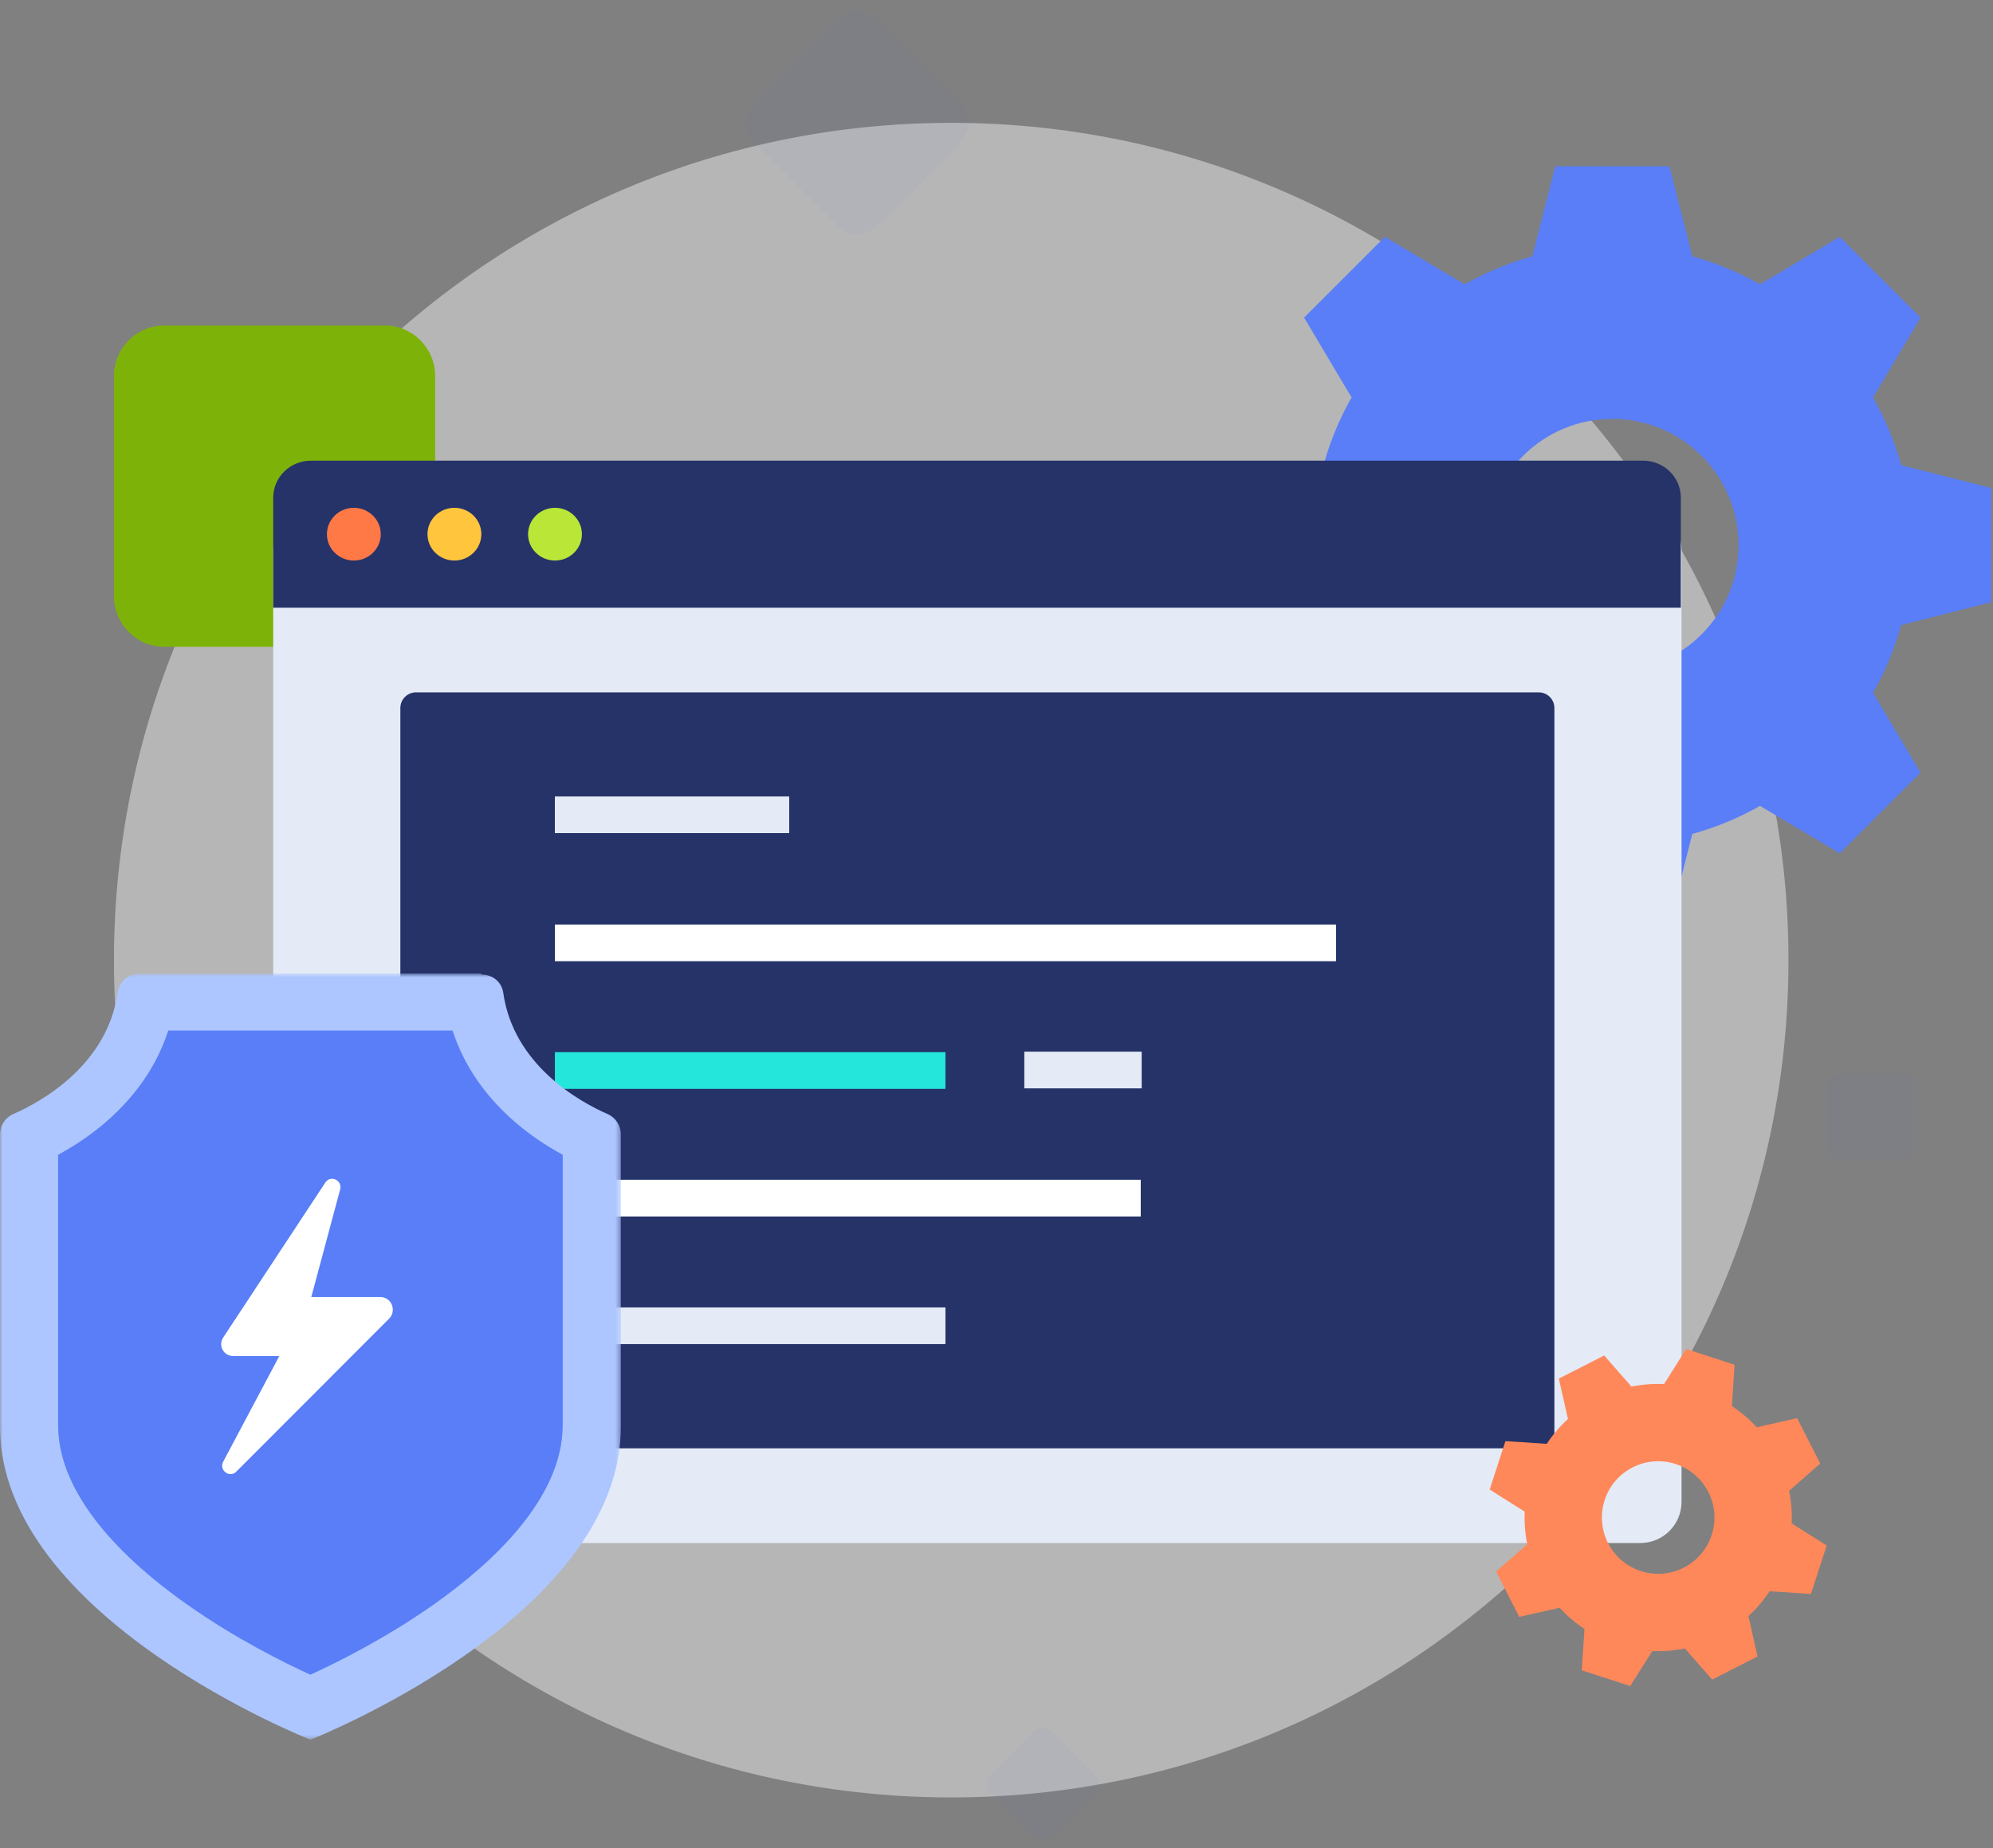 <svg width="413" height="383" viewBox="0 0 413 383" fill="none" xmlns="http://www.w3.org/2000/svg">
<rect x="0" y="0" width="413" height="383" fill="#808080" stroke="none"/>
<path opacity="0.504" d="M197.117 372.456C292.939 372.456 370.617 294.777 370.617 198.956C370.617 103.134 292.939 25.456 197.117 25.456C101.296 25.456 23.617 103.134 23.617 198.956C23.617 294.777 101.296 372.456 197.117 372.456Z" fill="#EDEDED"/>
<path fill-rule="evenodd" clip-rule="evenodd" d="M334.117 139.112C319.671 139.112 307.961 127.402 307.961 112.956C307.961 98.51 319.671 86.799 334.117 86.799C348.563 86.799 360.274 98.51 360.274 112.956C360.274 127.402 348.563 139.112 334.117 139.112ZM412.617 124.788V101.124L393.967 96.385C392.599 91.433 390.633 86.73 388.152 82.358L397.991 65.814L381.259 49.081L364.715 58.921C360.343 56.439 355.64 54.474 350.688 53.106L345.949 34.456H322.285L317.546 53.106C312.594 54.474 307.891 56.439 303.519 58.921L286.976 49.081L270.243 65.814L280.082 82.358C277.601 86.73 275.636 91.433 274.268 96.385L255.617 101.124V124.788L274.268 129.527C275.636 134.478 277.601 139.181 280.082 143.554L270.243 160.097L286.976 176.83L303.519 166.991C307.891 169.472 312.594 171.438 317.546 172.806L322.285 191.456H345.949L350.688 172.806C355.64 171.438 360.343 169.472 364.715 166.991L381.259 176.83L397.991 160.097L388.152 143.554C390.633 139.181 392.599 134.478 393.967 129.527L412.617 124.788Z" fill="#597EF7"/>
<path fill-rule="evenodd" clip-rule="evenodd" d="M23.618 123.555L23.618 77.916C23.618 72.163 28.287 67.456 33.993 67.456L79.802 67.456C85.509 67.456 90.178 72.163 90.178 77.916L90.178 123.555C90.178 129.308 85.509 134.016 79.802 134.016H33.993C28.287 134.016 23.618 129.308 23.618 123.555Z" fill="#7DB308"/>
<path d="M339.912 105.343H65.162C60.443 105.343 56.617 109.169 56.617 113.888V311.193C56.617 315.913 60.443 319.738 65.162 319.738H339.912C344.632 319.738 348.457 315.913 348.457 311.193V113.888C348.457 109.169 344.632 105.343 339.912 105.343Z" fill="#E4EBF7"/>
<path d="M318.861 143.466H86.211C84.417 143.466 82.963 144.92 82.963 146.714V296.861C82.963 298.655 84.417 300.109 86.211 300.109H318.861C320.655 300.109 322.11 298.655 322.11 296.861V146.714C322.11 144.92 320.655 143.466 318.861 143.466Z" fill="#253369"/>
<path d="M276.862 191.577H114.994V199.179H276.862V191.577Z" fill="white"/>
<path d="M195.922 218.023H114.988V225.626H195.922V218.023Z" fill="#24E6DB"/>
<path d="M195.922 270.916H114.988V278.518H195.922V270.916Z" fill="#E4EBF7"/>
<path d="M163.545 165.03H114.984V172.632H163.545V165.03Z" fill="#E4EBF7"/>
<path d="M236.584 217.922H212.264V225.525H236.584V217.922Z" fill="#E4EBF7"/>
<path d="M236.391 244.469H114.99V252.072H236.391V244.469Z" fill="white"/>
<path d="M64.434 95.456H340.493C344.811 95.456 348.311 98.883 348.311 103.111V125.921H56.617V103.111C56.617 98.883 60.117 95.456 64.434 95.456Z" fill="#253369"/>
<path d="M73.326 116.152C76.407 116.152 78.905 113.706 78.905 110.689C78.905 107.671 76.407 105.225 73.326 105.225C70.244 105.225 67.746 107.671 67.746 110.689C67.746 113.706 70.244 116.152 73.326 116.152Z" fill="#FF7946"/>
<path d="M94.165 116.152C97.247 116.152 99.745 113.706 99.745 110.689C99.745 107.671 97.247 105.225 94.165 105.225C91.084 105.225 88.586 107.671 88.586 110.689C88.586 113.706 91.084 116.152 94.165 116.152Z" fill="#FFC53D"/>
<path d="M115.007 116.152C118.089 116.152 120.587 113.706 120.587 110.689C120.587 107.671 118.089 105.225 115.007 105.225C111.926 105.225 109.428 107.671 109.428 110.689C109.428 113.706 111.926 116.152 115.007 116.152Z" fill="#BAE637"/>
<mask id="mask0" mask-type="alpha" maskUnits="userSpaceOnUse" x="0" y="201" width="129" height="160">
<path d="M0 201.735H128.656V360.493H0V201.735Z" fill="white"/>
</mask>
<g mask="url(#mask0)">
<path fill-rule="evenodd" clip-rule="evenodd" d="M99.74 201.735H28.916C26.612 201.735 24.689 203.446 24.366 205.726C22.261 220.61 8.69 228.261 2.763 230.841C1.088 231.57 0 233.217 0 235.043V295.606C0 335.239 64.328 360.493 64.328 360.493C64.328 360.493 128.656 335.239 128.656 295.606V235.043C128.656 233.217 127.567 231.57 125.893 230.841C119.965 228.261 106.395 220.61 104.289 205.726C103.967 203.446 102.043 201.927 99.74 201.927V201.735Z" fill="#ADC6FF"/>
</g>
<path fill-rule="evenodd" clip-rule="evenodd" d="M93.785 213.534C94.658 216.231 95.827 218.833 97.283 221.317C99.424 224.968 102.195 228.371 105.519 231.431C109.246 234.863 113.186 237.43 116.61 239.286V295.279C116.61 310.435 102.094 323.859 89.917 332.452C80.018 339.437 69.936 344.458 64.32 347.026C58.794 344.504 48.937 339.599 39.094 332.702C30.765 326.867 24.218 320.848 19.633 314.81C17.137 311.524 15.232 308.228 13.971 305.014C12.675 301.71 12.045 298.526 12.045 295.279V239.286C15.469 237.43 19.409 234.863 23.136 231.431C26.46 228.371 29.231 224.968 31.372 221.317C32.828 218.833 33.997 216.231 34.87 213.534H93.785Z" fill="#597EF7"/>
<path fill-rule="evenodd" clip-rule="evenodd" d="M67.412 245.047L46.268 277.13C45.13 278.87 46.353 281.009 48.404 281.009H57.875L46.23 302.924C45.362 304.695 47.6 306.339 48.973 304.938L80.645 273.235C82.261 271.586 81.115 268.768 78.828 268.768H64.505L70.497 246.439C70.965 244.539 68.478 243.416 67.412 245.047Z" fill="white"/>
<path fill-rule="evenodd" clip-rule="evenodd" d="M333.226 319.75C330.301 314.011 332.583 306.989 338.322 304.065C344.061 301.141 351.084 303.423 354.008 309.161C356.932 314.9 354.65 321.923 348.911 324.847C343.172 327.771 336.15 325.489 333.226 319.75ZM354.806 348.036L364.207 343.246L362.314 334.878C364.004 333.332 365.475 331.599 366.71 329.728L375.273 330.288L378.534 320.254L371.276 315.674C371.377 313.434 371.206 311.168 370.747 308.924L377.197 303.267L372.407 293.866L364.038 295.758C362.493 294.068 360.76 292.597 358.889 291.363L359.449 282.799L349.415 279.539L344.835 286.796C342.595 286.695 340.329 286.867 338.085 287.325L332.427 280.876L323.027 285.666L324.919 294.034C323.229 295.58 321.758 297.312 320.523 299.183L311.96 298.623L308.699 308.657L315.957 313.238C315.856 315.477 316.027 317.743 316.486 319.987L310.036 325.645L314.826 335.046L323.195 333.153C324.74 334.844 326.473 336.314 328.344 337.549L327.784 346.113L337.818 349.373L342.399 342.116C344.638 342.216 346.904 342.045 349.148 341.586L354.806 348.036Z" fill="#FF885A"/>
<g opacity="0.21">
<path opacity="0.21" fill-rule="evenodd" clip-rule="evenodd" d="M378.617 237.627V225.285C378.617 223.729 379.88 222.456 381.423 222.456H393.811C395.354 222.456 396.617 223.729 396.617 225.285V237.627C396.617 239.183 395.354 240.456 393.811 240.456H381.423C379.88 240.456 378.617 239.183 378.617 237.627Z" fill="#597EF7"/>
</g>
<g opacity="0.21">
<path opacity="0.21" fill-rule="evenodd" clip-rule="evenodd" d="M205.39 367.627L214.117 358.9C215.218 357.8 217.011 357.793 218.102 358.884L226.862 367.644C227.953 368.735 227.946 370.528 226.845 371.628L218.118 380.355C217.018 381.455 215.225 381.463 214.134 380.372L205.374 371.612C204.283 370.521 204.29 368.727 205.39 367.627Z" fill="#597EF7"/>
</g>
<g opacity="0.21">
<path opacity="0.21" fill-rule="evenodd" clip-rule="evenodd" d="M156.161 21.455L173.616 4.001C175.816 1.8 179.402 1.786 181.584 3.968L199.104 21.488C201.287 23.67 201.272 27.256 199.072 29.456L181.617 46.911C179.417 49.111 175.831 49.126 173.648 46.944L156.128 29.424C153.946 27.242 153.961 23.655 156.161 21.455Z" fill="#597EF7"/>
</g>
</svg>
